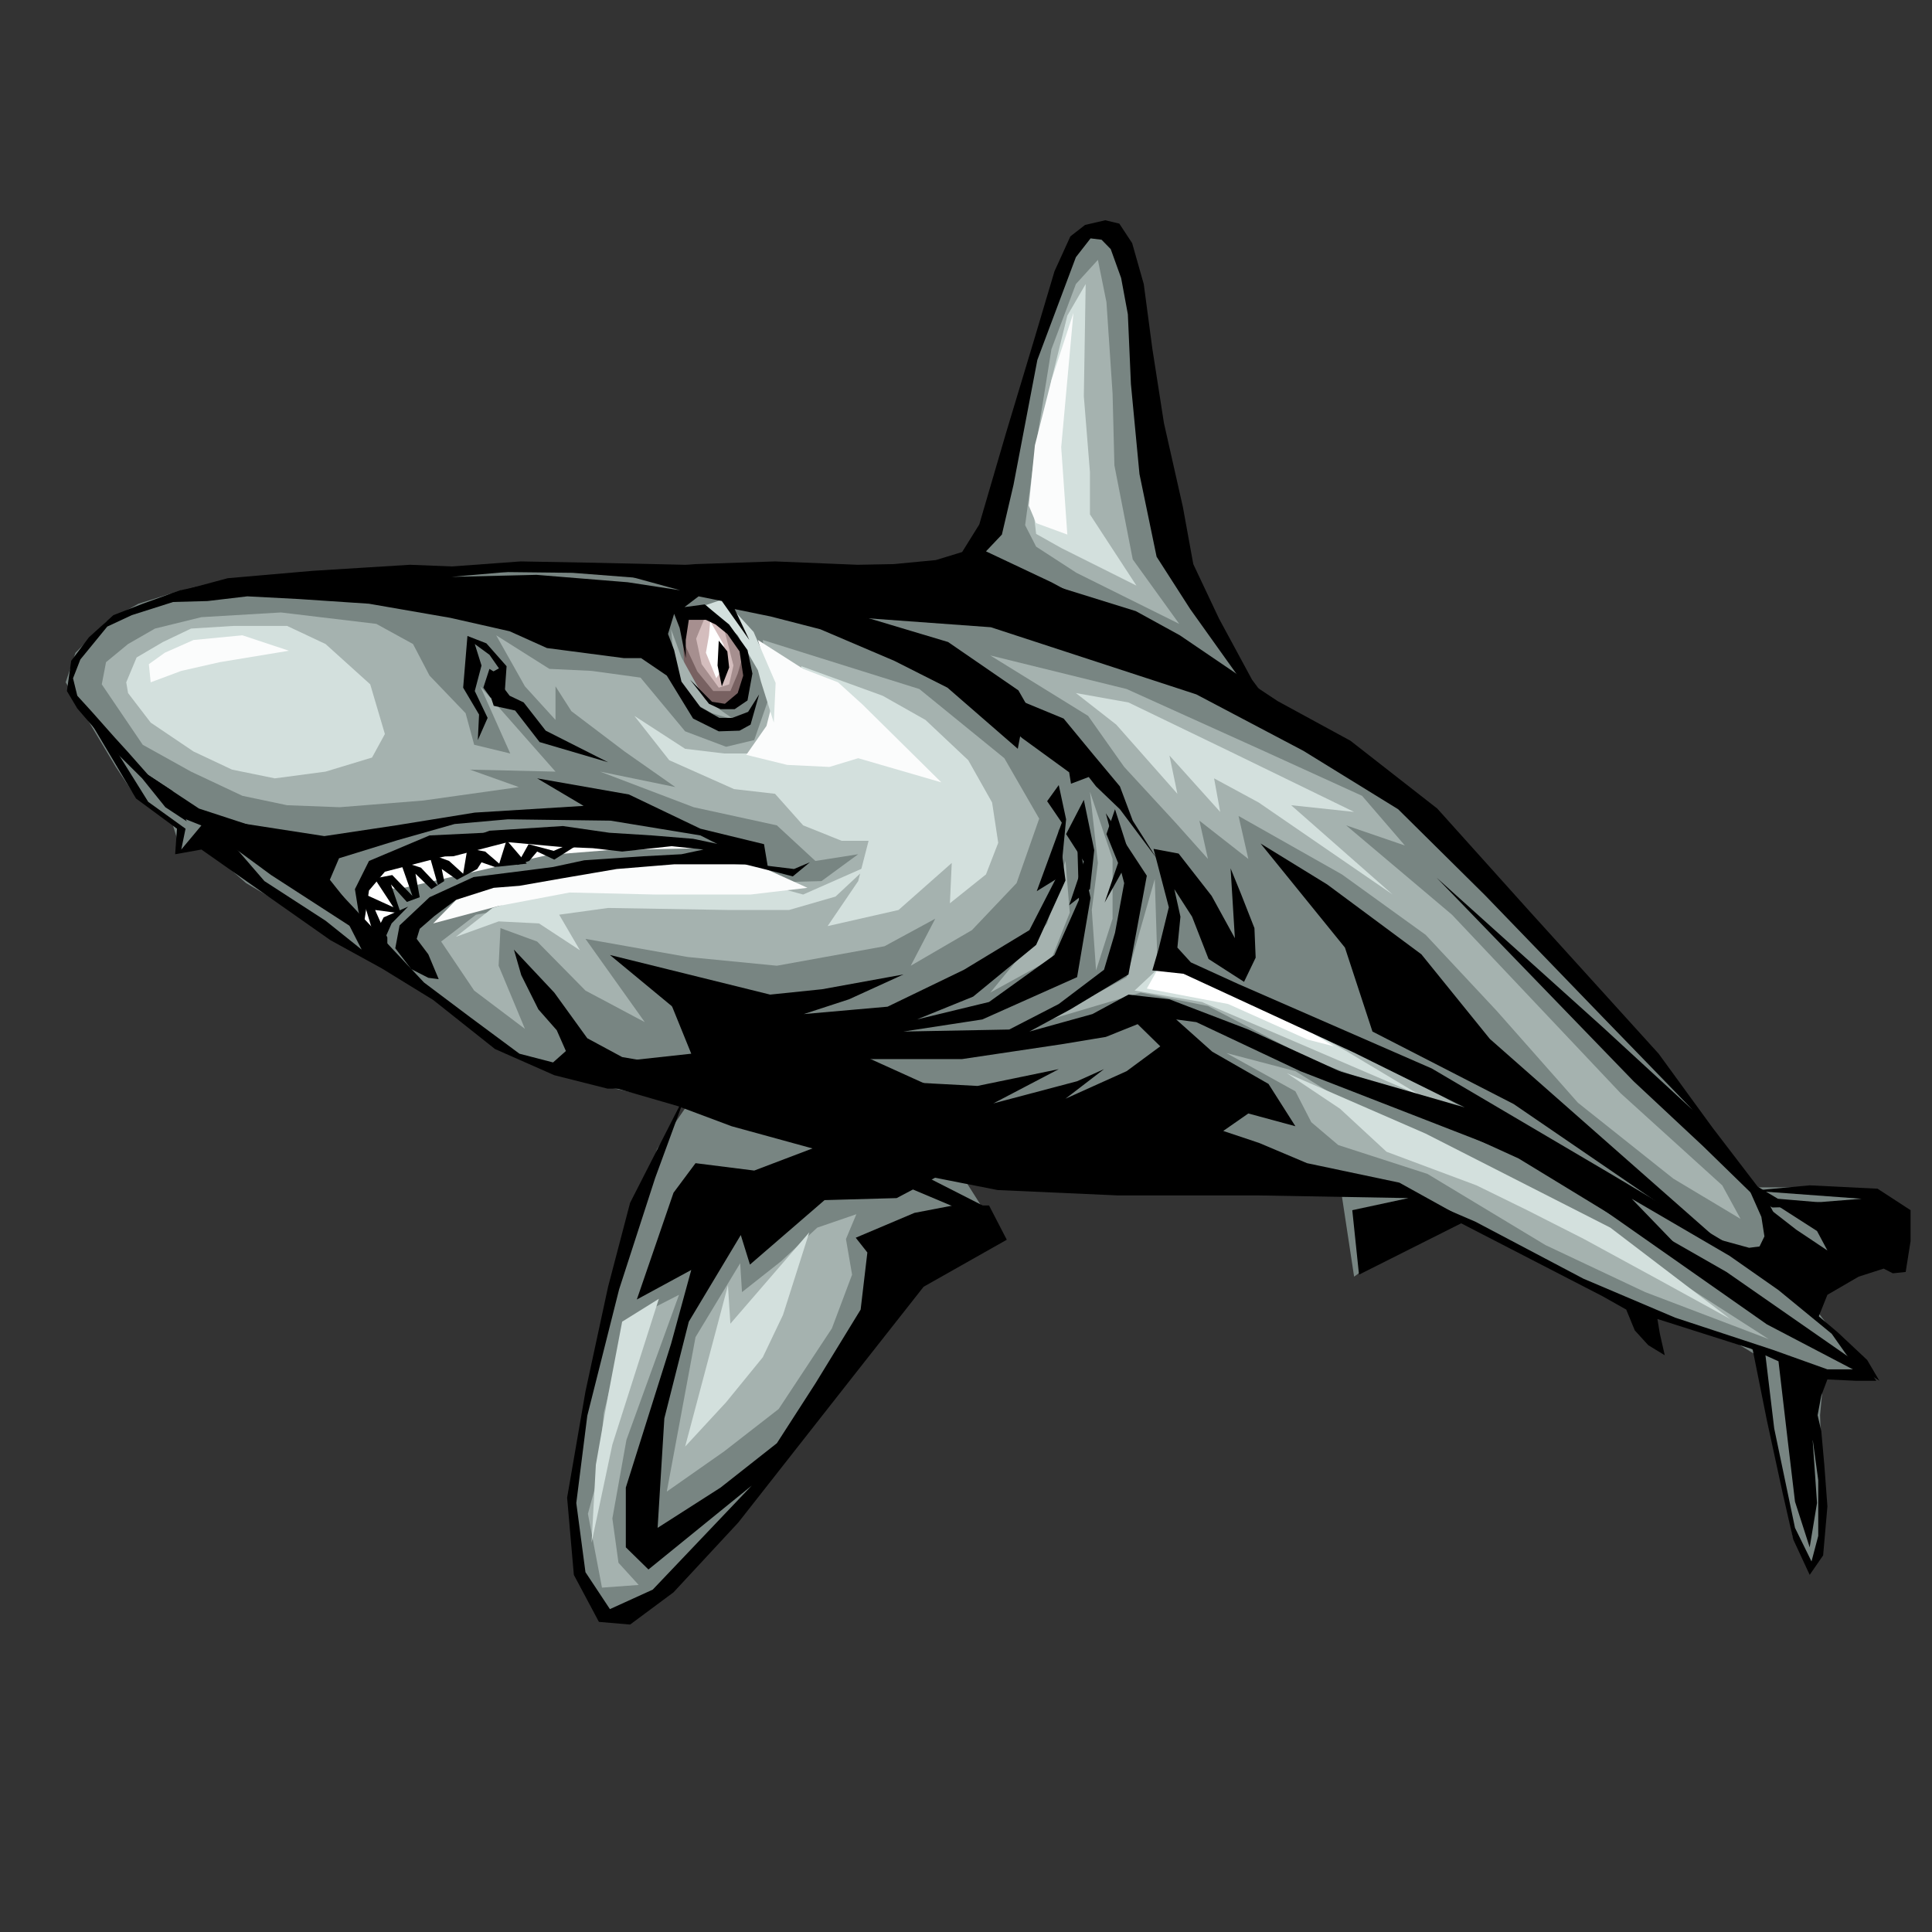 <?xml version="1.0" encoding="utf-8"?>
<!-- Generator: Adobe Illustrator 14.0.0, SVG Export Plug-In . SVG Version: 6.00 Build 43363)  -->
<!DOCTYPE svg PUBLIC "-//W3C//DTD SVG 1.1//EN" "http://www.w3.org/Graphics/SVG/1.1/DTD/svg11.dtd">
<svg version="1.1" id="Calque_1" xmlns="http://www.w3.org/2000/svg" xmlns:xlink="http://www.w3.org/1999/xlink" x="0px" y="0px"
	 width="500px" height="500px" viewBox="0 0 500 500" enable-background="new 0 0 500 500" xml:space="preserve">
<rect x="0" y="0" width="500" height="500" fill="#333333" stroke="none"/>
<g>
	<polygon fill-rule="evenodd" clip-rule="evenodd" fill="#788582" points="17,176.581 22.697,186.314 29.977,198.481 34.25,204.912 
		44.22,211.864 46.911,220.555 52.608,218.816 63.686,228.549 94.229,246.452 110.054,256.36 129.995,271.481 152.15,280.172 
		177.946,285.907 170.033,297.378 163.703,319.453 153.1,355.953 148.51,379.59 147.877,395.233 150.093,409.139 156.265,417.828 
		165.286,416.09 173.673,410.877 194.721,384.283 238.873,328.665 258.972,319.974 248.369,303.288 328.446,303.81 347.278,309.546 
		350.443,330.401 372.6,314.238 383.045,318.235 412.005,332.662 425.14,339.093 448.879,347.262 454.575,350.738 462.014,388.281 
		464.07,398.188 469.452,405.662 471.983,396.45 471.034,366.207 471.983,355.953 483.062,355.256 474.04,344.307 467.869,336.138 
		479.896,324.668 486.701,310.24 480.37,307.808 469.452,307.285 453.625,307.285 429.413,273.219 392.539,236.198 354.717,199.697 
		322.59,181.1 317.368,167.195 304.232,143.557 291.572,66.56 288.408,58.564 282.077,59.086 276.854,64.3 269.417,82.724 
		262.138,117.486 251.06,145.817 181.111,148.771 140.597,146.512 107.997,147.033 65.743,149.292 46.911,152.769 35.832,156.245 
		27.445,160.938 19.533,168.933 17,176.581 17,176.581 	"/>
	<polygon fill-rule="evenodd" clip-rule="evenodd" fill="#A5B2AF" points="26.337,177.103 36.94,192.745 49.442,199.697 
		62.736,205.955 74.289,208.388 87.898,208.909 109.579,207.171 134.267,203.696 121.606,199.176 143.763,199.697 124.297,177.624 
		132.052,195.004 122.715,192.745 120.499,184.577 111.162,174.843 106.889,166.674 97.394,161.459 72.706,158.505 52.133,159.721 
		40.105,162.676 33.143,166.674 27.445,171.367 26.337,177.103 26.337,177.103 	"/>
	<polygon fill-rule="evenodd" clip-rule="evenodd" fill="#D3E0DD" points="33.143,179.362 38.998,187.009 50.076,194.483 
		60.045,199.176 71.123,201.436 84.258,199.697 96.286,196.047 99.609,189.964 95.812,177.103 84.258,166.674 74.289,161.981 
		60.521,161.981 49.442,162.676 42.162,166.152 35.357,170.15 32.668,176.581 33.143,179.362 33.143,179.362 	"/>
	<polygon fill-rule="evenodd" clip-rule="evenodd" fill="#A5B2AF" points="143.763,177.624 147.877,184.055 161.645,194.483 
		174.78,203.696 155.315,199.697 179.528,208.909 201.051,213.603 211.021,222.814 222.099,221.076 212.603,228.028 
		192.663,228.549 176.363,229.246 157.847,230.288 133.634,234.98 123.189,236.719 114.169,243.671 122.715,256.36 135.85,266.268 
		129.045,249.928 129.52,240.195 139.015,243.671 151.517,256.36 166.868,264.528 151.517,242.977 177.946,247.669 201.051,249.928 
		228.904,244.888 242.039,237.762 235.709,249.928 251.534,240.716 263.087,228.549 268.941,211.864 259.921,196.222 
		237.924,178.319 197.411,165.631 198.993,180.578 195.195,191.529 187.916,193.267 177.312,189.269 165.76,175.364 153.1,173.626 
		142.18,173.104 128.412,164.414 135.85,177.624 143.763,186.314 143.763,177.624 143.763,177.624 	"/>
	<polygon fill-rule="evenodd" clip-rule="evenodd" fill="#D3E0DD" points="207.381,172.41 228.429,180.057 239.507,186.314 
		250.585,196.743 256.757,207.693 258.34,218.122 255.174,226.291 245.837,233.764 246.312,223.336 232.543,235.502 
		214.186,239.674 222.099,228.028 224.789,217.6 217.826,217.6 207.855,213.603 200.576,205.433 189.973,204.217 173.198,196.743 
		164.177,185.271 177.312,193.788 187.441,195.004 196.778,195.004 205.323,191.007 206.906,184.577 207.381,172.41 207.381,172.41 
			"/>
	<polygon fill-rule="evenodd" clip-rule="evenodd" fill="#FBFCFC" points="198.36,173.104 200.26,180.405 198.36,187.879 
		193.138,195.353 203.741,197.959 214.661,198.481 222.099,196.222 243.622,202.478 223.207,182.316 216.876,176.581 
		207.855,173.104 196.145,165.631 198.36,173.104 198.36,173.104 	"/>
	<polygon fill-rule="evenodd" clip-rule="evenodd" fill="#FBFCFC" points="38.998,176.581 46.911,173.626 56.88,171.367 
		74.764,168.412 62.736,164.414 50.076,165.631 42.637,168.933 38.523,171.888 38.998,176.581 38.998,176.581 	"/>
	<polygon fill-rule="evenodd" clip-rule="evenodd" fill="#A5B2AF" points="256.281,169.629 291.572,178.319 327.338,194.483 
		352.5,205.955 363.578,218.816 348.386,213.603 375.764,236.719 419.442,282.952 445.712,306.764 450.46,315.454 433.052,305.026 
		408.365,285.387 387.316,261.574 368.96,241.934 347.278,226.291 320.532,211.169 323.065,222.293 310.405,212.386 312.62,222.293 
		304.232,212.907 290.938,198.481 281.602,185.271 256.281,169.629 256.281,169.629 	"/>
	<polygon fill-rule="evenodd" clip-rule="evenodd" fill="#A5B2AF" points="265.303,135.91 267.835,116.965 272.108,90.372 
		278.438,73.512 284.135,67.254 286.351,78.205 287.933,101.843 288.408,120.44 293.155,144.773 305.182,161.459 278.596,148.25 
		268.15,141.472 265.303,135.91 265.303,135.91 	"/>
	<polygon fill-rule="evenodd" clip-rule="evenodd" fill="#D3E0DD" points="268.15,138.169 266.885,127.393 272.108,98.367 
		276.222,81.681 280.97,73.512 280.495,102.538 282.077,122.178 282.077,133.129 294.104,151.552 274.639,141.818 268.15,138.169 
		268.15,138.169 	"/>
	<polygon fill-rule="evenodd" clip-rule="evenodd" fill="#FBFCFC" points="276.222,138.343 274.639,115.747 277.804,80.985 
		272.108,98.367 267.835,115.226 266.252,130.869 268.15,135.388 276.222,138.343 276.222,138.343 	"/>
	<polygon fill-rule="evenodd" clip-rule="evenodd" fill="#D3E0DD" points="278.438,179.362 288.883,187.53 304.707,205.433 
		302.651,195.526 315.786,210.126 314.203,201.436 325.755,207.693 360.414,231.504 334.144,208.388 350.443,210.126 
		318.316,194.483 292.047,181.795 278.438,179.362 278.438,179.362 	"/>
	<polygon fill-rule="evenodd" clip-rule="evenodd" fill="#A5B2AF" points="162.12,342.048 156.265,365.686 154.682,382.545 
		152.15,391.758 155.79,410.877 165.286,410.181 160.063,404.444 158.48,392.974 162.12,372.639 175.729,335.095 162.12,342.048 
		162.12,342.048 	"/>
	<polygon fill-rule="evenodd" clip-rule="evenodd" fill="#A5B2AF" points="172.565,386.022 180.003,346.045 191.556,326.926 
		192.03,334.4 202.159,326.404 211.496,317.715 221.624,314.238 218.933,320.668 220.517,329.88 215.294,343.787 201.525,364.643 
		187.441,375.593 172.565,386.022 172.565,386.022 	"/>
	<polygon fill-rule="evenodd" clip-rule="evenodd" fill="#D3E0DD" points="161.013,342.048 157.372,361.166 154.208,379.069 
		153.1,399.231 158.48,373.854 170.507,336.138 161.013,342.048 161.013,342.048 	"/>
	<polygon fill-rule="evenodd" clip-rule="evenodd" fill="#D3E0DD" points="188.391,332.662 177.312,374.375 187.916,362.903 
		197.411,351.259 202.634,340.31 209.438,318.931 189.023,342.569 188.391,332.662 188.391,332.662 	"/>
	<polygon fill-rule="evenodd" clip-rule="evenodd" fill="#D3E0DD" points="117.967,242.455 127.462,234.98 144.237,229.767 
		160.538,227.507 174.78,226.291 190.606,226.812 207.855,231.504 224.789,224.031 216.244,232.026 204.216,235.502 
		188.391,235.502 157.372,234.98 144.712,236.719 150.093,245.931 139.49,238.979 129.045,238.457 117.967,242.455 117.967,242.455 
			"/>
	<polygon fill-rule="evenodd" clip-rule="evenodd" fill="#FBFCFC" points="194.246,231.504 169.558,231.504 147.403,230.983 
		129.045,234.459 112.112,238.979 121.132,229.767 136.799,228.549 157.372,224.031 178.42,222.814 196.304,224.031 
		208.964,229.767 194.246,231.504 194.246,231.504 	"/>
	<polygon fill-rule="evenodd" clip-rule="evenodd" fill="#FFFFFF" points="97.394,246.452 92.646,237.241 93.754,226.812 
		103.249,221.076 123.189,218.122 141.546,214.124 159.43,216.383 189.023,219.338 157.214,220.033 141.863,221.25 103.724,229.94 
		101.034,229.94 102.142,236.545 97.394,246.452 97.394,246.452 	"/>
	<polygon fill-rule="evenodd" clip-rule="evenodd" fill="#A5B2AF" points="269.417,264.528 285.243,256.36 291.572,252.884 
		298.853,227.507 299.485,247.148 337.783,263.833 390.481,293.381 339.365,274.262 312.62,260.357 295.212,256.881 
		269.417,264.528 269.417,264.528 	"/>
	<polygon fill-rule="evenodd" clip-rule="evenodd" fill="#A5B2AF" points="317.368,272.524 335.25,282.43 339.365,290.427 
		346.33,296.335 369.434,303.81 399.979,322.232 425.773,334.4 457.741,346.566 429.888,328.665 404.092,311.979 379.879,299.116 
		355.666,289.904 335.25,277.216 317.368,272.524 317.368,272.524 	"/>
	<polygon fill-rule="evenodd" clip-rule="evenodd" fill="#D3E0DD" points="346.805,286.95 358.831,298.073 382.095,306.764 
		395.23,313.195 409.947,320.668 429.729,331.444 447.771,341.352 416.753,317.715 368.96,293.381 333.035,277.737 346.805,286.95 
		346.805,286.95 	"/>
	<polygon fill-rule="evenodd" clip-rule="evenodd" fill="#D3E0DD" points="367.852,283.647 331.453,268.004 311.038,259.313 
		293.63,256.36 301.068,249.407 323.698,258.097 348.386,272.003 367.852,283.647 367.852,283.647 	"/>
	<polygon fill-rule="evenodd" clip-rule="evenodd" fill="#FFFFFF" points="338.415,269.047 317.842,259.836 296.795,255.838 
		300.435,249.407 326.23,259.313 345.222,270.786 338.415,269.047 338.415,269.047 	"/>
	<polygon fill-rule="evenodd" clip-rule="evenodd" fill="#A5B2AF" points="287.933,222.293 287.933,237.762 283.66,251.146 
		282.552,235.502 284.135,223.336 282.077,204.912 287.933,222.293 287.933,222.293 	"/>
	<polygon fill-rule="evenodd" clip-rule="evenodd" fill="#A5B2AF" points="276.854,236.198 272.108,248.191 256.281,256.881 
		271,238.979 275.747,222.814 276.854,236.198 276.854,236.198 	"/>
	<polygon fill-rule="evenodd" clip-rule="evenodd" fill="#D4BDBD" points="181.902,158.679 177.154,159.026 176.679,165.979 
		178.579,173.452 180.794,177.971 185.383,182.491 189.814,182.491 192.03,178.84 192.821,172.236 192.03,165.979 184.909,159.026 
		181.902,158.679 181.902,158.679 	"/>
	<polygon fill-rule="evenodd" clip-rule="evenodd" fill="#A68F8F" points="182.376,159.895 180.161,165.283 181.585,171.888 
		186.017,177.971 188.707,177.103 189.814,172.236 187.283,162.329 192.821,168.933 193.613,177.103 191.714,181.795 
		187.916,183.012 183.009,182.143 178.579,175.19 176.363,163.545 176.363,159.548 179.37,158.157 182.376,159.895 182.376,159.895 
			"/>
	<polygon fill-rule="evenodd" clip-rule="evenodd" fill="#FFFFFF" points="183.484,164.414 182.693,168.933 185.383,175.538 
		187.6,171.888 187.283,166.847 183.801,160.764 183.484,164.414 183.484,164.414 	"/>
	<polygon fill-rule="evenodd" clip-rule="evenodd" fill="#786161" points="176.679,165.631 180.478,173.799 184.592,178.84 
		189.023,178.84 190.922,174.321 192.505,168.933 192.821,178.493 190.131,183.012 184.592,182.491 180.161,177.624 
		177.154,173.104 176.679,165.631 176.679,165.631 	"/>
	<polygon fill-rule="evenodd" clip-rule="evenodd" fill="#D3E0DD" points="196.145,173.452 190.922,164.414 182.693,156.593 
		187.283,155.028 195.037,163.545 200.734,176.754 200.26,187.009 196.936,176.407 196.145,173.452 196.145,173.452 	"/>
	<polygon fill-rule="evenodd" clip-rule="evenodd" fill="#A5B2AF" points="174.78,175.19 179.37,181.795 184.276,184.577 
		190.131,186.314 182.376,180.926 176.363,170.15 173.673,162.85 174.78,175.19 174.78,175.19 	"/>
	<polygon fill-rule="evenodd" clip-rule="evenodd" points="256.44,162.329 309.614,179.709 337.309,194.31 361.838,209.431 
		384.311,231.678 414.695,263.139 438.116,287.297 414.695,265.746 371.808,227.16 422.766,279.823 440.808,296.684 
		454.893,310.414 458.69,312.5 465.811,312.325 473.565,311.805 480.688,311.979 460.114,310.24 454.893,307.113 443.182,291.816 
		429.255,272.697 395.388,235.328 371.967,209.257 349.494,191.702 330.662,181.448 320.691,174.843 305.341,164.414 
		293.946,158.157 276.063,152.596 263.562,148.424 176.521,147.033 213.395,159.2 256.44,162.329 256.44,162.329 	"/>
	<polygon fill-rule="evenodd" clip-rule="evenodd" points="200.576,145.295 221.94,146.164 231.277,145.99 242.197,144.947 
		249.002,142.862 253.433,135.735 260.396,111.924 267.676,87.765 272.899,70.209 277.013,61.171 280.811,58.216 286.034,57 
		289.674,57.869 292.996,62.91 296.004,73.512 298.22,90.197 301.227,109.491 306.132,131.216 308.821,145.99 315.469,160.069 
		324.015,175.885 327.497,180.578 320.059,174.496 308.03,157.635 299.328,144.079 294.896,122.7 292.681,99.41 291.888,81.333 
		290.148,71.948 287.458,64.474 285.084,62.041 282.235,61.693 278.438,66.56 268.467,93.152 262.295,125.481 259.289,138.343 
		255.174,142.688 272.108,150.683 290.148,160.417 266.093,151.899 251.534,150.51 234.759,150.162 205.166,148.076 
		195.354,148.945 212.287,156.245 245.362,166.152 263.562,178.667 272.424,194.136 264.194,189.616 263.403,193.788 
		245.205,177.971 231.436,171.019 212.287,162.85 199.468,159.548 190.131,157.635 193.93,165.631 186.808,155.55 180.794,154.333 
		177.154,157.114 182.376,156.419 188.707,161.634 193.455,168.238 194.721,174.321 193.455,181.273 190.131,183.533 
		186.491,183.533 183.484,182.143 178.579,175.885 184.276,181.622 187.6,182.143 190.922,179.362 192.347,174.843 191.397,168.586 
		188.232,164.066 185.226,161.634 182.693,160.417 178.262,160.417 177.471,165.631 177.471,170.324 175.888,162.502 
		174.464,158.852 172.881,164.066 174.464,168.238 176.363,176.407 181.27,183.012 186.175,185.793 189.498,185.793 
		193.613,184.229 196.461,179.709 194.246,187.53 191.397,189.095 186.017,189.269 179.37,185.966 172.565,174.843 165.918,170.324 
		161.487,170.324 141.546,167.716 131.894,163.372 116.543,159.895 95.495,156.245 77.295,155.028 64.001,154.333 53.715,155.55 
		40.897,155.898 31.876,159.2 44.695,153.464 58.938,149.641 80.935,147.728 106.098,146.164 123.665,146.86 144.554,146.86 
		116.859,149.292 138.857,148.771 162.437,150.683 176.046,152.769 157.689,147.728 180.003,145.99 200.576,145.295 
		200.576,145.295 	"/>
	<polygon fill-rule="evenodd" clip-rule="evenodd" points="172.881,150.162 148.193,148.25 101.508,147.728 134.742,145.295 
		153.891,145.642 192.03,146.512 172.881,150.162 172.881,150.162 	"/>
	<polygon fill-rule="evenodd" clip-rule="evenodd" points="127.621,177.971 129.203,177.276 129.836,173.974 126.671,169.455 
		122.873,166.674 124.614,172.236 122.873,178.84 126.196,185.793 123.665,191.529 123.98,184.924 119.866,177.971 120.974,164.588 
		125.879,166.5 131.102,172.41 130.627,179.188 126.987,180.578 125.088,177.971 126.671,173.104 128.886,174.496 127.621,177.971 
		127.621,177.971 	"/>
	<polygon fill-rule="evenodd" clip-rule="evenodd" points="129.52,176.928 131.894,180.057 135.533,181.795 141.23,189.095 
		157.372,197.265 139.648,192.05 133.318,183.88 127.778,182.664 125.879,176.928 126.671,174.321 129.52,172.757 130.786,175.19 
		129.52,176.928 129.52,176.928 	"/>
	<polygon fill-rule="evenodd" clip-rule="evenodd" points="53.241,153.117 34.092,159.2 27.762,162.155 20.798,170.671 
		18.899,175.538 20.007,180.057 23.805,184.229 29.66,190.834 32.984,194.483 38.364,200.567 44.695,204.738 48.335,212.559 
		42.796,208.909 36.782,201.436 28.553,193.267 20.007,183.359 17.317,178.84 18.424,171.019 23.014,164.936 29.344,159.2 
		36.94,156.245 46.594,152.769 60.837,149.814 53.241,153.117 53.241,153.117 	"/>
	<polygon fill-rule="evenodd" clip-rule="evenodd" points="186.017,165.805 185.7,172.236 186.808,177.624 188.707,172.757 
		188.232,168.586 186.017,165.805 186.017,165.805 	"/>
	<polygon fill-rule="evenodd" clip-rule="evenodd" points="47.227,211.69 54.665,214.645 59.254,214.124 65.901,216.558 
		80.144,217.774 66.375,214.124 51.5,209.257 35.991,199.002 47.227,211.69 47.227,211.69 	"/>
	<polygon fill-rule="evenodd" clip-rule="evenodd" points="113.536,253.405 110.846,246.974 107.838,242.977 108.63,240.369 
		112.428,237.066 117.967,232.896 127.778,229.767 134.425,229.246 145.345,227.333 159.588,224.9 174.464,223.683 192.821,223.683 
		201.842,225.943 205.166,226.812 209.597,223.162 205.481,224.9 198.36,224.031 189.339,219.164 179.37,217.079 168.767,216.209 
		157.689,215.514 145.662,213.776 126.671,214.993 111.32,220.729 99.292,221.945 117.334,221.597 131.419,217.947 144.87,219.164 
		153.416,219.511 161.013,220.381 173.831,218.99 182.06,219.859 176.363,221.076 166.551,221.597 151.2,222.641 143.129,224.379 
		133.634,225.596 122.556,226.985 111.162,232.2 103.408,239.5 102.299,245.41 106.414,250.798 110.846,253.057 113.536,253.405 
		113.536,253.405 	"/>
	<polygon fill-rule="evenodd" clip-rule="evenodd" points="30.769,195.353 38.364,207.519 48.018,214.471 46.911,219.859 
		54.032,211.343 68.434,228.028 84.258,238.283 93.595,245.757 83.942,226.812 109.738,254.274 121.765,263.312 134.425,272.697 
		143.129,274.957 146.453,272.003 144.079,266.614 139.332,261.226 134.9,252.362 133.001,245.757 143.446,256.881 151.992,268.7 
		161.013,273.567 174.148,275.826 185.383,275.305 171.141,281.735 157.214,281.735 143.446,278.259 128.095,271.481 
		112.112,258.793 98.818,250.624 85.524,243.324 52.133,219.859 45.328,221.076 45.803,214.471 35.199,206.649 21.115,183.012 
		30.769,195.353 30.769,195.353 	"/>
	<polygon fill-rule="evenodd" clip-rule="evenodd" points="125.563,215.514 111.162,216.209 95.495,222.814 91.854,230.114 
		93.754,241.934 95.495,230.462 99.609,225.596 117.176,221.076 125.563,215.514 125.563,215.514 	"/>
	<polygon fill-rule="evenodd" clip-rule="evenodd" points="96.603,241.585 93.437,230.983 101.825,234.807 96.919,227.333 
		101.508,226.464 106.731,231.853 103.566,222.814 108.946,224.552 113.377,229.246 111.003,220.902 116.226,222.814 
		119.866,226.117 120.974,219.511 125.563,220.381 129.203,223.51 131.102,217.426 136.325,223.51 128.095,224.379 124.614,223.162 
		123.506,224.9 118.283,227.681 114.327,224.9 114.96,228.028 111.637,230.114 107.522,226.117 108.63,232.2 105.307,233.417 
		101.192,228.897 103.724,236.372 97.078,235.502 96.603,241.585 96.603,241.585 	"/>
	<polygon fill-rule="evenodd" clip-rule="evenodd" points="100.242,242.628 96.603,234.459 96.286,242.106 100.242,246.799 
		100.242,242.628 100.242,242.628 	"/>
	<polygon fill-rule="evenodd" clip-rule="evenodd" points="98.66,245.063 101.351,238.979 105.623,234.633 99.292,237.414 
		97.394,241.063 98.66,245.063 98.66,245.063 	"/>
	<polygon fill-rule="evenodd" clip-rule="evenodd" points="181.27,216.209 158.005,212.386 131.419,212.038 117.65,213.255 
		102.933,217.426 87.74,222.119 85.367,227.681 99.451,245.41 70.173,226.464 49.126,210.995 83.942,216.383 102.458,213.603 
		122.873,210.3 151.042,208.562 139.015,201.436 162.753,205.607 181.27,214.471 197.727,218.469 198.835,225.074 181.27,216.209 
		181.27,216.209 	"/>
	<polygon fill-rule="evenodd" clip-rule="evenodd" points="136.958,222.814 139.015,220.381 143.446,222.466 148.668,219.164 
		154.049,215.514 143.288,220.208 136.799,218.469 133.792,223.857 136.958,222.814 136.958,222.814 	"/>
	<polygon fill-rule="evenodd" clip-rule="evenodd" points="157.847,247.148 199.31,257.402 212.762,256.013 233.81,252.188 
		219.725,258.618 208.014,262.442 229.695,260.531 249.477,250.971 266.411,240.716 273.374,227.16 274.006,214.471 
		275.747,227.854 268.15,244.541 251.851,257.924 237.292,263.833 255.966,259.313 272.899,247.148 279.228,232.896 
		278.754,216.383 282.235,232.374 278.754,252.884 254.225,263.833 233.81,266.962 261.188,266.44 274.006,259.836 285.718,250.971 
		288.565,241.412 290.938,228.549 286.192,210.474 296.795,226.638 292.047,252.188 277.013,261.226 266.411,266.962 
		282.71,262.442 292.047,257.402 302.651,258.618 323.065,266.44 393.014,298.421 446.82,329.186 480.054,352.302 484.169,356.821 
		457.267,342.744 397.762,301.028 336.517,277.216 309.614,264.528 304.392,263.833 313.729,272.176 328.288,280.52 335.25,291.469 
		323.065,288.166 316.577,292.686 325.914,295.813 338.258,301.028 362.154,306.069 379.721,315.803 351.709,329.88 
		349.969,313.195 364.528,310.066 325.439,309.371 289.199,309.371 258.181,307.981 232.543,302.941 212.128,297.727 
		189.339,291.469 175.413,286.255 155.632,280.52 177.154,285.037 189.973,276 230.328,279.823 252.958,281.04 274.006,276.694 
		257.073,285.559 278.754,279.823 285.718,276.694 275.747,284.343 291.572,277.216 300.277,270.786 294.421,265.05 
		286.192,268.353 274.639,270.265 249.002,274.087 222.099,274.087 200.576,272.697 184.117,268.875 157.847,247.148 
		157.847,247.148 	"/>
	<polygon fill-rule="evenodd" clip-rule="evenodd" points="154.998,275.305 178.896,272.697 172.407,256.707 216.876,270.265 
		244.888,282.952 196.304,282.952 176.046,286.255 151.517,279.129 154.998,275.305 154.998,275.305 	"/>
	<polygon fill-rule="evenodd" clip-rule="evenodd" points="241.881,304.853 232.068,310.066 213.395,310.588 194.088,327.272 
		191.714,319.625 178.262,342.048 171.932,367.075 170.191,395.407 186.491,384.979 201.051,373.508 211.021,358.038 
		222.732,338.919 224.473,324.146 221.465,320.322 236.658,313.89 246.628,311.979 255.966,311.979 260.555,320.843 
		239.032,333.009 220.833,356.127 191.081,394.017 174.306,412.093 163.069,420.436 154.998,419.74 148.51,407.574 146.769,387.587 
		151.517,360.124 157.372,333.009 163.069,311.282 171.932,293.901 177.787,282.43 169.558,304.853 160.221,333.705 
		151.992,366.381 149.143,388.977 151.517,406.878 157.847,416.438 168.925,411.398 194.563,384.457 167.818,406.184 
		161.962,400.447 161.962,384.979 173.673,347.784 178.896,328.665 164.811,336.312 174.306,308.677 180.003,301.028 
		195.195,302.941 220.358,293.381 252.484,299.812 241.881,304.853 241.881,304.853 	"/>
	<polygon fill-rule="evenodd" clip-rule="evenodd" points="232.068,306.069 251.851,314.412 255.332,312.5 231.436,300.334 
		232.068,306.069 232.068,306.069 	"/>
	<polygon fill-rule="evenodd" clip-rule="evenodd" points="298.535,219.686 302.493,234.807 299.803,245.757 298.22,251.146 
		306.29,252.014 350.285,272.351 379.088,286.602 338.1,274.783 393.014,299.812 424.665,319.104 444.606,333.357 422.291,310.24 
		447.611,325.015 460.271,333.879 474.04,345.177 479.422,352.823 486.386,357.343 483.219,351.955 475.623,344.828 
		451.568,324.493 416.278,303.462 370.542,276.521 320.375,254.621 308.189,249.06 304.707,245.235 305.498,237.241 
		303.917,230.114 308.506,237.241 312.779,248.191 321.957,254.1 324.964,247.842 324.648,240.195 321.166,231.331 318.477,224.726 
		319.585,242.802 313.57,231.853 305.025,220.902 298.535,219.686 298.535,219.686 	"/>
	<polygon fill-rule="evenodd" clip-rule="evenodd" points="268.31,230.635 274.48,226.812 275.905,212.038 274.006,203.174 
		271,207.346 274.798,212.907 268.31,230.635 268.31,230.635 	"/>
	<polygon fill-rule="evenodd" clip-rule="evenodd" points="280.495,206.998 275.905,215.862 280.495,222.988 276.697,234.286 
		282.077,230.114 283.186,220.033 280.495,206.998 280.495,206.998 	"/>
	<polygon fill-rule="evenodd" clip-rule="evenodd" points="285.875,233.59 289.357,223.336 286.351,215.862 288.565,209.431 
		292.521,221.771 285.875,233.59 285.875,233.59 	"/>
	<polygon fill-rule="evenodd" clip-rule="evenodd" points="299.328,222.119 293.155,212.386 289.832,203.521 282.869,195.179 
		275.272,185.966 244.571,173.279 264.512,191.007 276.697,199.871 277.172,202.826 281.761,201.088 283.66,203.521 
		289.832,209.431 299.328,222.119 299.328,222.119 	"/>
	<polygon fill-rule="evenodd" clip-rule="evenodd" points="355.191,266.962 391.748,285.733 449.669,325.362 385.576,268.875 
		367.852,246.974 343.48,228.897 326.23,218.295 348.069,245.235 355.191,266.962 355.191,266.962 	"/>
	<polygon fill-rule="evenodd" clip-rule="evenodd" points="457.267,312.325 462.171,321.19 466.444,338.05 470.559,341.005 
		472.932,335.095 481.004,330.401 487.491,328.316 489.865,329.533 493.189,329.186 494.456,321.19 494.456,313.195 485.91,307.634 
		468.344,306.764 453.468,308.155 481.795,310.24 459.955,311.979 470.243,318.583 472.932,323.625 464.862,318.235 
		457.267,312.325 457.267,312.325 	"/>
	<polygon fill-rule="evenodd" clip-rule="evenodd" points="480.213,354.389 472.932,354.389 458.848,349.349 433.526,341.005 
		409.789,330.924 381.777,316.15 359.939,306.764 375.605,315.281 414.695,335.443 420.866,338.919 423.082,344.307 
		426.564,348.131 430.837,350.738 429.572,345.177 428.938,341.352 452.993,348.999 460.271,352.302 462.646,372.639 
		464.545,388.629 468.344,400.447 470.243,388.977 469.135,372.985 471.352,361.166 472.932,356.996 480.213,357.343 
		485.593,357.343 481.32,351.086 480.213,354.389 480.213,354.389 	"/>
	<polygon fill-rule="evenodd" clip-rule="evenodd" points="453.468,348.652 457.267,367.598 461.38,386.543 464.07,398.362 
		468.344,407.574 471.826,402.534 472.932,389.845 472.142,379.243 471.352,370.378 469.135,360.819 469.135,372.639 
		470.559,383.066 470.559,397.492 468.818,404.099 464.545,395.407 459.164,369.683 456.792,349.869 453.468,348.652 
		453.468,348.652 	"/>
	<polygon fill-rule="evenodd" clip-rule="evenodd" points="452.993,308.503 455.842,314.933 456.633,319.974 455.367,322.581 
		452.676,322.929 441.915,319.974 454.733,329.359 469.768,339.962 463.438,322.407 457.424,310.761 452.993,308.503 
		452.993,308.503 	"/>
</g>
</svg>

